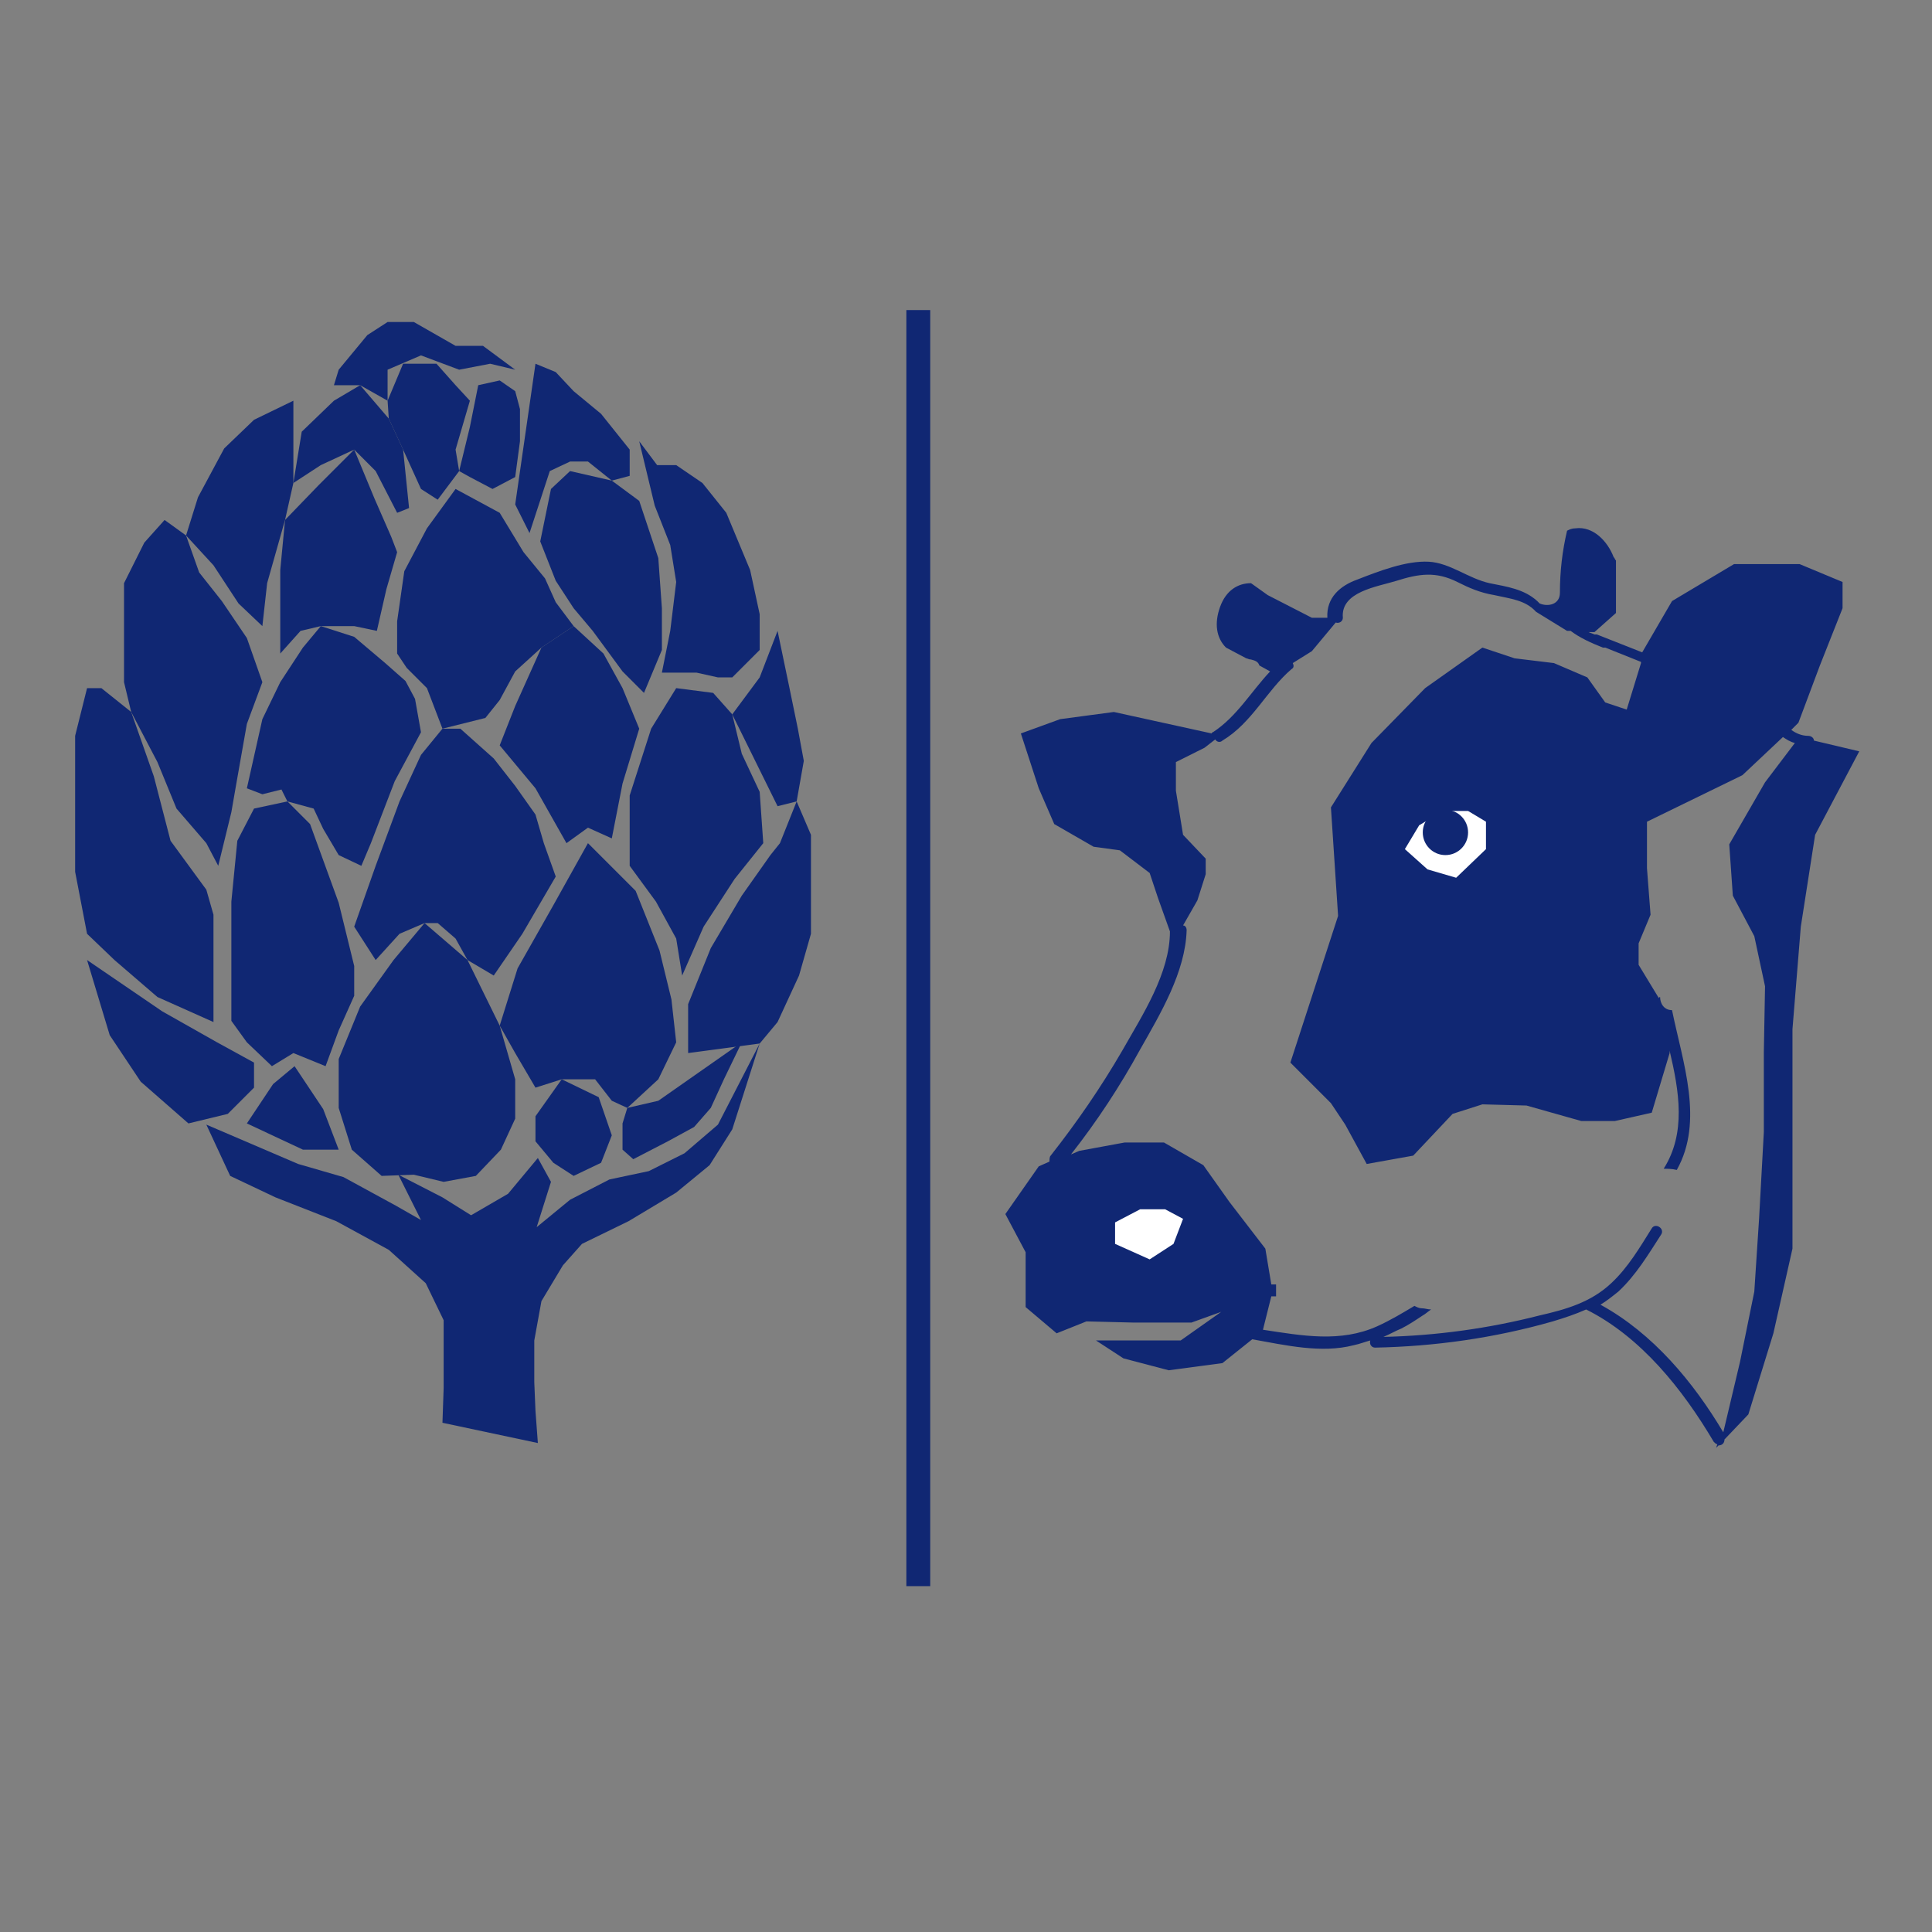 <?xml version="1.0" encoding="utf-8"?>
<!-- Generator: Adobe Illustrator 21.1.0, SVG Export Plug-In . SVG Version: 6.00 Build 0)  -->
<svg version="1.1" id="Layer_1" xmlns="http://www.w3.org/2000/svg" xmlns:xlink="http://www.w3.org/1999/xlink" x="0px" y="0px"
	 viewBox="0 0 162 162" style="enable-background:new 0 0 162 162;" xml:space="preserve">
<rect x="0" y="0" width="162" height="162" fill="#808080" stroke="none"/>
<style type="text/css">
	.st0{fill:#102773;}
	.st1{fill:#FFFFFF;}
	.st2{fill:none;stroke:#102773;stroke-width:2;stroke-miterlimit:10;}
</style>
<g>
	<path class="st0" d="M152.1,62.1c0-0.2-0.2-0.4-0.5-0.4c-0.5,0-1-0.2-1.4-0.5l0.6-0.6l1.8-4.8l1.9-4.8v-2.2l-3.6-1.5h-5.5l-5.2,3.1
		l-2.5,4.3l-3.8-1.5c-0.1,0-0.1,0-0.2,0c-0.2-0.1-0.3-0.1-0.5-0.2h0.5l1.8-1.6v-4.4c-0.1-0.1-0.1-0.2-0.2-0.3
		c-0.5-1.3-1.7-2.6-3.2-2.4c-0.3,0-0.5,0.1-0.7,0.2c-0.4,1.7-0.6,3.4-0.6,5.2c0,1-1,1.2-1.7,0.9l0,0c0,0-0.1-0.1-0.1-0.1
		c0,0,0,0-0.1-0.1c-1.1-1-2.5-1.2-4-1.5c-1.8-0.4-3.3-1.7-5.1-1.8c-1.9-0.1-4.2,0.8-6,1.5c-1.4,0.5-2.6,1.5-2.5,3.2h-1.3l-3.7-1.9
		l-1.4-1c-1.1,0-2.1,0.6-2.6,2c-0.5,1.4-0.3,2.6,0.5,3.4l1.7,0.9c0.1,0,0.2,0.1,0.4,0.1c0.4,0.1,0.6,0.2,0.7,0.5l0.9,0.5
		c-1.6,1.7-2.8,3.8-4.8,5.1c0,0-0.1,0-0.1,0.1l-8.2-1.8l-4.5,0.6l-3.3,1.2l1.5,4.6l1.3,3l3.3,1.9l2.2,0.3l2.5,1.9l0.7,2.1l1,2.8
		c0,0,0,0,0,0c0,3.5-2.3,7-4,10c-1.8,3.1-3.8,6-6,8.8c-0.1,0.1-0.1,0.3-0.1,0.5l-0.9,0.4l-2.8,4L86,105v4.6l2.6,2.2l2.5-1l4,0.1h4.8
		l2.5-0.9l-3.4,2.4h-7.1l2.3,1.5l3.8,1l4.5-0.6l2.5-2c2.8,0.5,5.8,1.2,8.5,0.5c0.5-0.1,1-0.3,1.4-0.4c-0.1,0.3,0.1,0.6,0.4,0.6
		c5-0.1,10-0.8,14.9-2.2c1-0.3,1.9-0.6,2.8-1c0,0,0,0,0,0c4.6,2.3,8.1,6.7,10.7,11.1c0.1,0.1,0.2,0.2,0.3,0.2l-0.1,0.3l0.2-0.2
		c0.3,0,0.5-0.2,0.5-0.5l2-2.1l2.1-6.8l1.6-7.1V86.3l0.7-8.6l1.2-7.7l3.7-7L152.1,62.1z M148,65.6l-3,5.2l0.3,4.3l1.8,3.4l0.9,4.2
		l-0.1,5.5v6.7l-0.4,7.3l-0.4,6.1l-1.2,5.9l-1.4,5.9c-2.5-4.2-5.9-8.3-10.3-10.7c0.5-0.3,1-0.7,1.5-1.1c1.5-1.4,2.5-3.1,3.6-4.8
		c0.3-0.5-0.5-1-0.8-0.5c-1,1.6-2,3.3-3.4,4.6c-1.7,1.6-3.8,2.2-6,2.7c-4.3,1.1-8.7,1.7-13.1,1.8c0.5-0.2,1-0.5,1.5-0.7
		c0.6-0.3,1.2-0.7,1.8-1.1c0.2-0.1,0.4-0.3,0.7-0.5c-0.3,0-0.5-0.1-0.8-0.1c-0.2,0-0.4-0.1-0.6-0.2c-1,0.6-2,1.2-3.1,1.7
		c-3.1,1.4-6.3,0.8-9.6,0.3l0.7-2.8c0.1,0,0.3,0,0.4,0v-1c-0.1,0-0.3,0-0.4,0l-0.5-3l-3-3.9l-2.2-3.1l-3.3-1.9h-3.3l-3.8,0.7
		l-0.7,0.3c2.2-2.8,4.1-5.7,5.8-8.8c1.7-3,3.8-6.5,3.9-10c0-0.2-0.1-0.4-0.3-0.4l1.2-2.1l0.7-2.2V72L99.2,70l-0.6-3.7v-2.4l2.4-1.2
		l0.9-0.7c0.1,0.2,0.4,0.3,0.6,0.1c2.5-1.5,3.7-4.2,5.8-6c0.2-0.1,0.2-0.3,0.1-0.5l1.6-1l2-2.4c0.3,0.1,0.6-0.1,0.6-0.4
		c-0.2-2.2,2.9-2.6,4.5-3.1c1.9-0.6,3.3-0.8,5.1,0.1c1,0.5,1.9,0.9,3.1,1.1c1.3,0.3,2.6,0.4,3.5,1.4l0,0l2.6,1.6h0.3
		c0.8,0.6,1.7,1,2.7,1.4c0.1,0,0.1,0,0.2,0l3,1.2l0,0.1l-1.2,3.9l-1.8-0.6l-1.5-2.1l-2.8-1.2l-3.3-0.4l-2.7-0.9l-4.8,3.4l-4.5,4.6
		l-3.4,5.4l0.6,9.1l-4,12.3l3.4,3.4l1.2,1.8l1.8,3.3l3.9-0.7l3.3-3.5l2.5-0.8l3.7,0.1l4.6,1.3h2.8l3.1-0.7l1.5-5l0-0.2
		c0.8,3.4,1.4,6.9-0.5,9.9c0.3,0,0.7,0,1.1,0.1c2.3-4.1,0.5-9-0.4-13.4c-0.7,0-1-0.6-1-1.1c0,0-0.1,0-0.1,0.1l-1.7-2.8v-1.8l1-2.4
		l-0.3-3.9v-3.9l8-3.9l3.4-3.2c0.3,0.2,0.6,0.4,1,0.5L148,65.6z"/>
	<polygon class="st1" points="117.8,71.2 119,69.2 121,68 123.1,68 124.6,68.9 124.6,71.2 122.1,73.6 119.7,72.9 	"/>
	<polygon class="st1" points="93.5,104.3 93.5,102.5 95.6,101.4 97.7,101.4 99.2,102.2 98.4,104.3 96.4,105.6 	"/>
	<circle class="st0" cx="121.2" cy="69.8" r="1.9"/>
</g>
<line class="st2" x1="77" y1="26" x2="77" y2="133"/>
<g>
	<polygon class="st0" points="37.1,119.3 37.2,116.4 37.2,113.5 37.2,110.7 35.7,107.6 32.6,104.8 28.2,102.4 23.1,100.4 19.3,98.6 
		17.3,94.3 25,97.6 28.8,98.7 33.2,101.1 35.3,102.3 33.4,98.5 37.1,100.4 39.5,101.9 42.6,100.1 45.1,97.1 46.2,99.1 45,102.9 
		47.8,100.6 51.1,98.9 54.4,98.2 57.4,96.7 60.2,94.3 63.7,87.5 61.4,94.7 59.5,97.7 56.7,100 52.7,102.4 48.8,104.3 47.2,106.1 
		45.4,109.1 44.8,112.4 44.8,115.9 44.9,118.3 45.1,121 	"/>
	<polygon class="st0" points="15.8,94.2 11.8,90.7 9.2,86.8 7.3,80.5 13.6,84.8 18.2,87.4 21.3,89.1 21.3,91.2 19.1,93.4 	"/>
	<polygon class="st0" points="20.7,94.2 22.9,90.9 24.7,89.4 27.1,93 28.4,96.4 25.4,96.4 	"/>
	<polygon class="st0" points="32,98.6 29.5,96.4 28.4,92.9 28.4,88.8 30.2,84.4 33,80.5 35.6,77.4 39.2,80.5 41.9,86 43.2,90.5 
		43.2,93.8 42,96.4 39.9,98.6 37.2,99.1 34.7,98.5 	"/>
	<polygon class="st0" points="44.9,93.6 47.1,90.5 50.2,92 51.3,95.2 50.4,97.5 48.1,98.6 46.4,97.5 44.9,95.7 	"/>
	<polygon class="st0" points="52.2,94.2 52.2,96.4 53.1,97.2 56,95.7 58.2,94.5 59.6,92.9 60.7,90.5 62.2,87.4 55.2,92.3 52.6,92.9 
			"/>
	<polygon class="st0" points="22.8,89.4 20.7,87.4 19.4,85.6 19.4,81.6 19.4,75.6 19.9,70.5 21.3,67.8 24.1,67.2 26,69.1 28.4,75.7 
		29.7,81 29.7,83.5 28.4,86.4 27.3,89.4 24.6,88.3 	"/>
	<polygon class="st0" points="17.9,85.7 13.2,83.6 9.6,80.5 7.3,78.3 6.3,73.1 6.3,67.2 6.3,61.7 7.3,57.7 8.5,57.7 11,59.7 
		12.9,65.1 14.3,70.5 17.3,74.6 17.9,76.7 17.9,80.8 	"/>
	<polygon class="st0" points="44.9,91.2 43.2,88.3 41.9,86 43.4,81.2 46.4,75.9 49.3,70.7 53.3,74.7 55.3,79.7 56.3,83.8 56.7,87.4 
		55.2,90.5 52.6,92.9 51.3,92.3 49.9,90.5 47.1,90.5 	"/>
	<polygon class="st0" points="57.7,88.3 57.7,84.2 59.6,79.5 62.2,75.1 64.6,71.7 65.4,70.7 66.8,67.2 68,70 68,74.1 68,78.3 
		67,81.8 65.2,85.7 63.7,87.5 	"/>
	<polygon class="st0" points="17.3,70.7 14.8,67.8 13.2,63.9 11,59.7 10.4,57.2 10.4,53.1 10.4,48.9 12.1,45.5 13.8,43.6 15.6,44.9 
		16.7,48 18.6,50.4 20.7,53.5 22,57.2 20.7,60.7 19.8,65.8 19.4,68.1 18.3,72.6 	"/>
	<polygon class="st0" points="20.7,66.1 22,60.3 23.5,57.2 25.4,54.3 26.9,52.5 29.7,53.4 32.3,55.6 34,57.1 34.8,58.6 35.3,61.4 
		33.1,65.5 31.1,70.7 30.3,72.6 28.4,71.7 27.1,69.5 26.3,67.8 24.1,67.2 23.6,66.2 22,66.6 	"/>
	<polygon class="st0" points="31.5,80.5 29.7,77.7 31.5,72.6 33.5,67.2 35.3,63.3 37.1,61.1 38.6,61.1 41.4,63.6 43.2,65.9 
		44.9,68.3 45.6,70.7 46.6,73.5 43.8,78.3 41.4,81.8 39.2,80.5 38.2,78.7 36.7,77.4 35.6,77.4 33.5,78.3 	"/>
	<polygon class="st0" points="47.5,70.7 44.9,66.1 41.9,62.5 43.2,59.2 45.4,54.3 48.1,52.5 50.6,54.8 52.2,57.7 53.6,61.1 
		52.2,65.7 51.3,70.3 49.3,69.4 	"/>
	<polygon class="st0" points="52.8,72.6 55,75.6 56.7,78.7 57.2,81.8 59,77.7 61.6,73.7 64,70.7 63.7,66.4 62.2,63.2 61.4,59.9 
		59.8,58.1 56.7,57.7 54.6,61.1 52.8,66.7 52.8,70.7 	"/>
	<polygon class="st0" points="65.2,67.6 61.4,59.9 63.7,56.8 65.2,52.9 66.2,57.7 66.9,61.1 67.4,63.8 66.8,67.2 	"/>
	<polygon class="st0" points="20,50.6 17.9,47.4 15.6,44.9 16.6,41.7 18.8,37.6 21.3,35.2 24.6,33.6 24.6,40.5 23.9,43.6 22.4,48.9 
		22,52.5 	"/>
	<polygon class="st0" points="23.5,54.8 23.5,50.5 23.5,47.8 23.9,43.6 26.7,40.7 29.7,37.7 31.4,41.8 32.8,45 33.3,46.3 32.4,49.4 
		31.6,52.9 29.7,52.5 26.9,52.5 25.2,52.9 	"/>
	<polygon class="st0" points="37.1,61.1 35.8,57.7 34.1,56 33.3,54.8 33.3,52.1 33.9,47.9 35.8,44.3 38.2,41 41.9,43 43.9,46.3 
		45.7,48.5 46.6,50.5 48.1,52.5 45.4,54.3 43.2,56.3 41.9,58.7 40.7,60.2 	"/>
	<polygon class="st0" points="52.2,56.3 49.7,52.9 48.1,51 46.6,48.7 45.3,45.4 46.2,41 47.8,39.5 51.3,40.3 53.6,42 55.2,46.8 
		55.5,51 55.5,54.5 54,58.1 	"/>
	<polygon class="st0" points="55.5,56.4 58.4,56.4 60.2,56.8 61.4,56.8 63.7,54.5 63.7,51.5 62.9,47.8 60.9,43 58.9,40.5 56.7,39 
		55.1,39 53.6,37 54.9,42.4 56.2,45.7 56.7,48.8 56.2,52.9 	"/>
	<polygon class="st0" points="25.3,36.2 28,33.6 30.2,32.3 32.6,35.1 33.8,37.7 34.3,42.6 33.3,43 31.5,39.5 29.7,37.7 26.9,39 
		24.6,40.5 	"/>
	<polygon class="st0" points="32.5,33.6 33.8,30.5 36.6,30.5 38.2,32.3 39.4,33.6 38.2,37.7 38.5,39.5 36.7,41.9 35.3,41 33.8,37.7 
		32.6,35.1 	"/>
	<polygon class="st0" points="39.4,40 41.3,41 43.2,40 43.6,37 43.6,34.3 43.2,32.8 41.9,31.9 40.1,32.3 39.4,35.8 38.5,39.5 	"/>
	<polygon class="st0" points="43.2,42.3 44.4,44.7 46.1,39.5 47.8,38.7 49.3,38.7 51.3,40.3 52.8,39.9 52.8,37.7 50.4,34.7 
		48.1,32.8 46.6,31.2 44.9,30.5 	"/>
	<polygon class="st0" points="28.4,31 30.8,28.1 32.5,27 34.7,27 38.2,29 40.5,29 43.2,31 41.1,30.5 38.5,31 35.3,29.8 32.5,31 
		32.5,33.6 30.2,32.3 28,32.3 	"/>
</g>
</svg>
